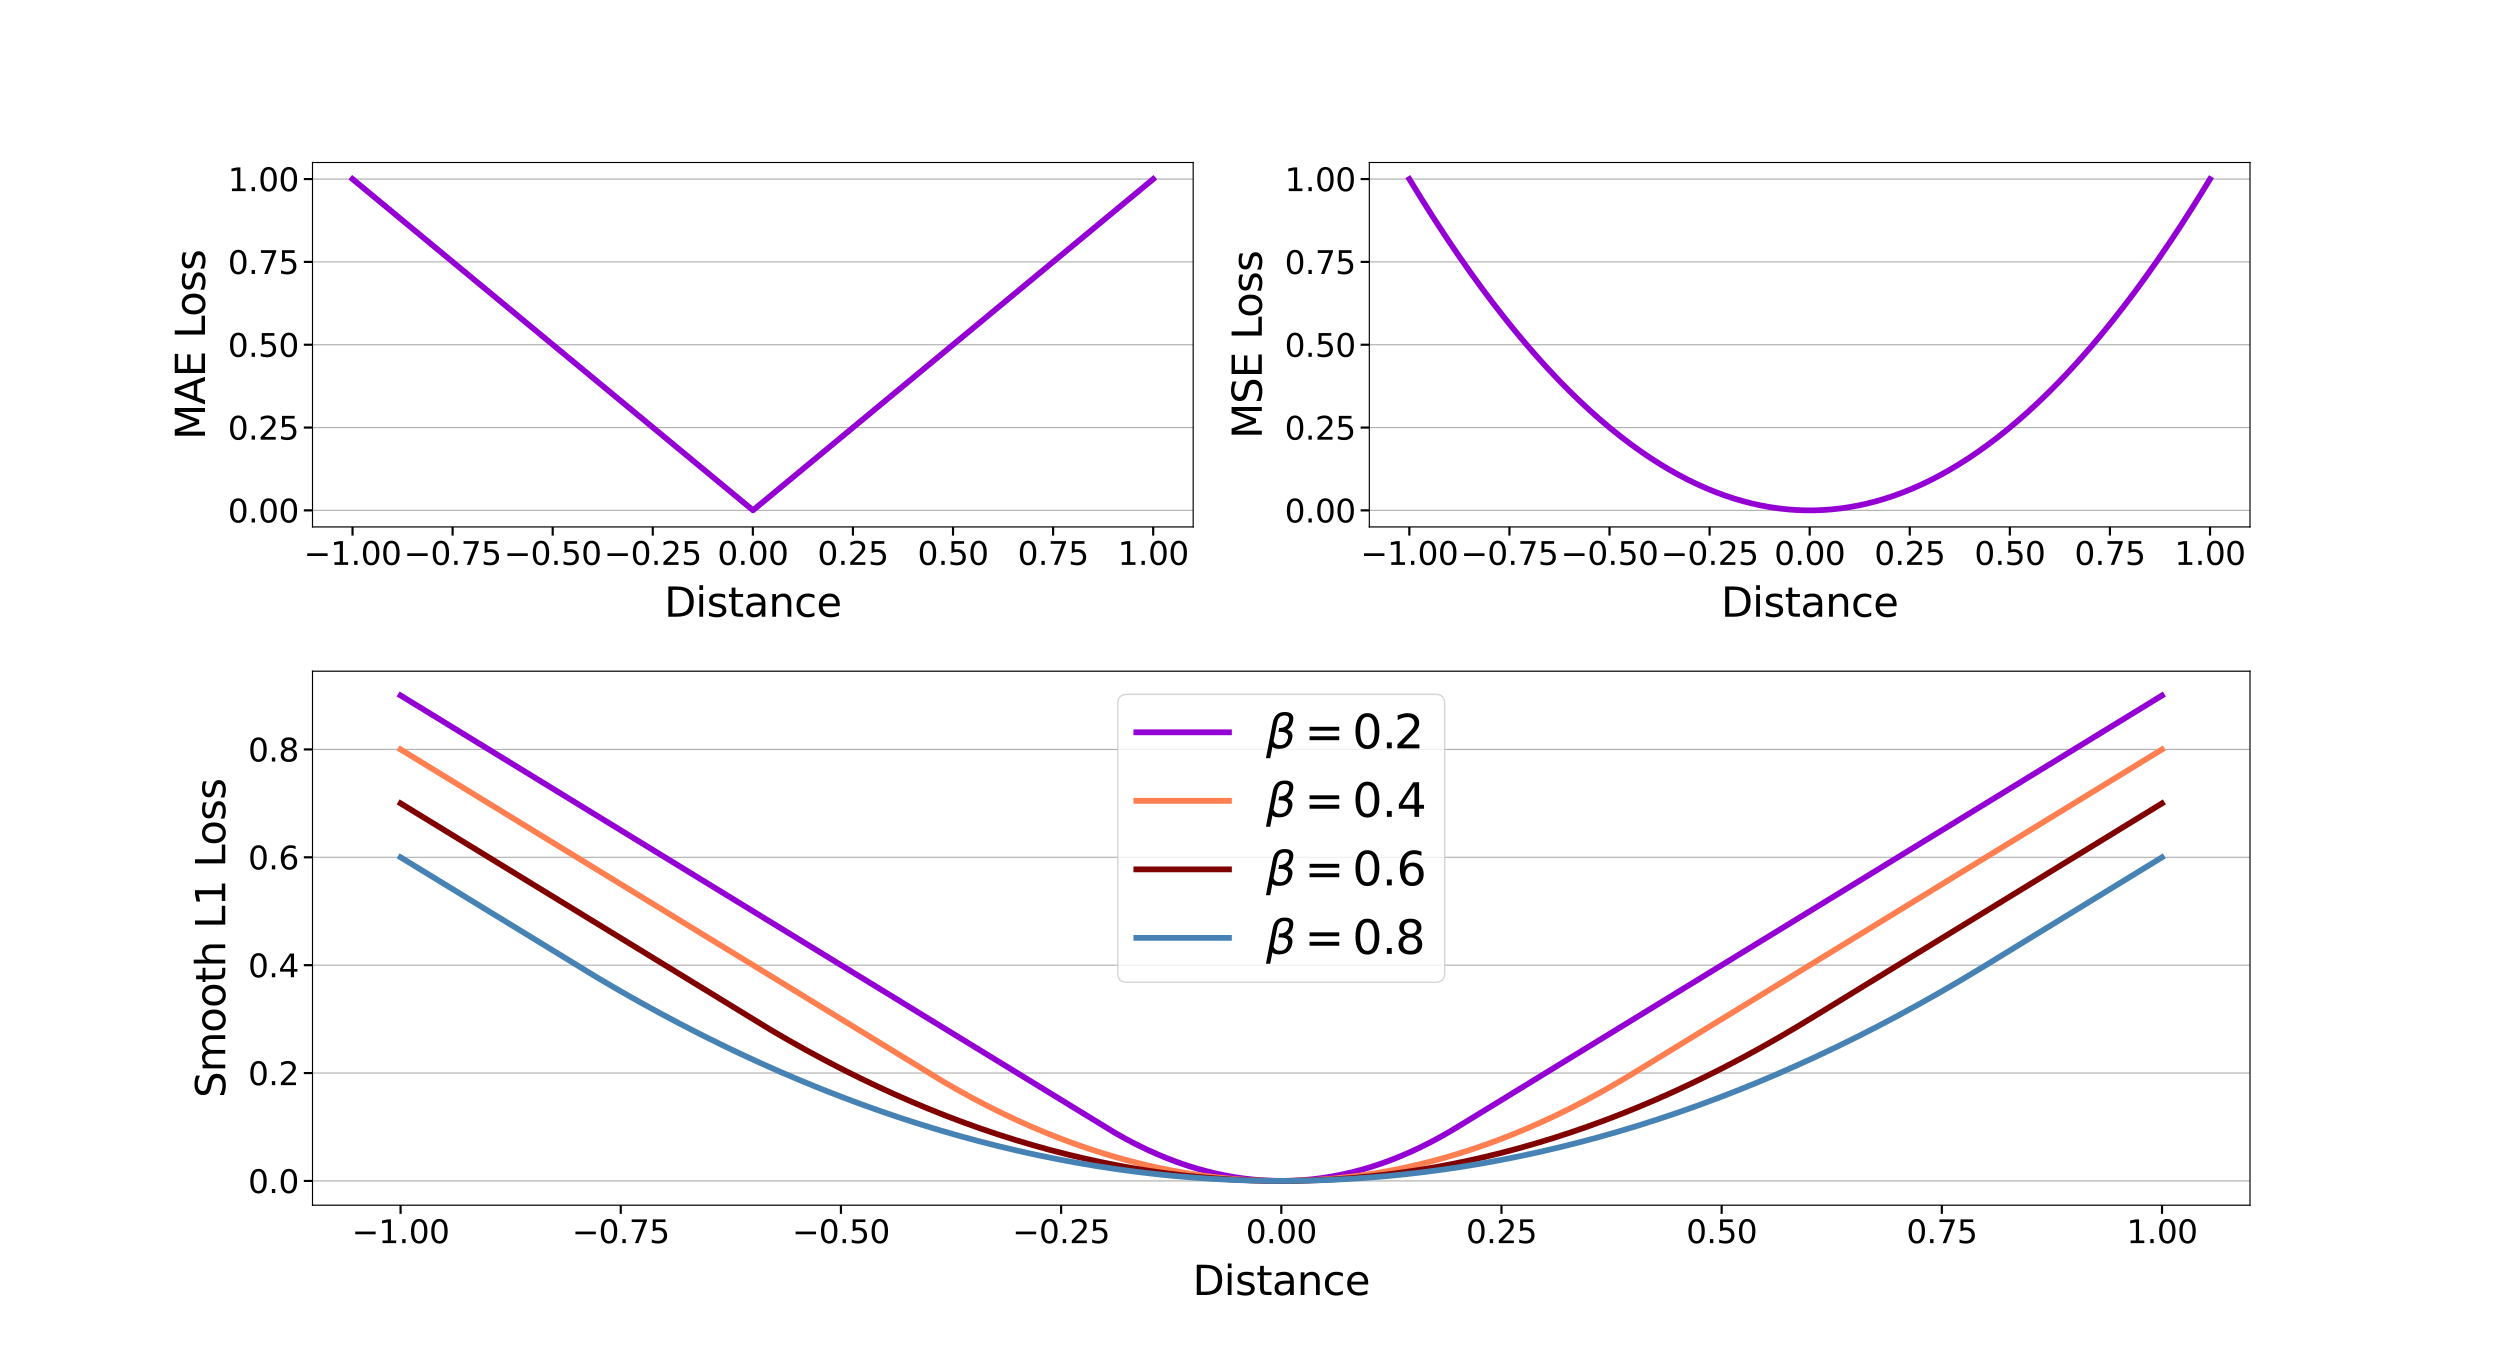 <?xml version="1.0" encoding="utf-8" standalone="no"?>
<!DOCTYPE svg PUBLIC "-//W3C//DTD SVG 1.1//EN"
  "http://www.w3.org/Graphics/SVG/1.1/DTD/svg11.dtd">
<svg xmlns:xlink="http://www.w3.org/1999/xlink" width="1728pt" height="936pt" viewBox="0 0 1728 936" xmlns="http://www.w3.org/2000/svg" version="1.1">
 <defs>
  <style type="text/css">*{stroke-linejoin: round; stroke-linecap: butt}</style>
 </defs>
 <g id="figure_1">
  <g id="patch_1">
   <path d="M 0 936 
L 1728 936 
L 1728 0 
L 0 0 
z
" style="fill: #ffffff"/>
  </g>
  <g id="axes_1">
   <g id="patch_2">
    <path d="M 216 364.222 
L 824.727 364.222 
L 824.727 112.32 
L 216 112.32 
z
" style="fill: #ffffff"/>
   </g>
   <g id="matplotlib.axis_1">
    <g id="xtick_1">
     <g id="line2d_1">
      <defs>
       <path id="m1686dd6ac7" d="M 0 0 
L 0 6 
" style="stroke: #000000; stroke-width: 1.5"/>
      </defs>
      <g>
       <use xlink:href="#m1686dd6ac7" x="243.669" y="364.222" style="stroke: #000000; stroke-width: 1.5"/>
      </g>
     </g>
     <g id="text_1">
      <!-- −1.00 -->
      <g transform="translate(209.96 390.439) scale(0.22 -0.22)">
       <defs>
        <path id="DejaVuSans-2212" d="M 678 2272 
L 4684 2272 
L 4684 1741 
L 678 1741 
L 678 2272 
z
" transform="scale(0.016)"/>
        <path id="DejaVuSans-31" d="M 794 531 
L 1825 531 
L 1825 4091 
L 703 3866 
L 703 4441 
L 1819 4666 
L 2450 4666 
L 2450 531 
L 3481 531 
L 3481 0 
L 794 0 
L 794 531 
z
" transform="scale(0.016)"/>
        <path id="DejaVuSans-2e" d="M 684 794 
L 1344 794 
L 1344 0 
L 684 0 
L 684 794 
z
" transform="scale(0.016)"/>
        <path id="DejaVuSans-30" d="M 2034 4250 
Q 1547 4250 1301 3770 
Q 1056 3291 1056 2328 
Q 1056 1369 1301 889 
Q 1547 409 2034 409 
Q 2525 409 2770 889 
Q 3016 1369 3016 2328 
Q 3016 3291 2770 3770 
Q 2525 4250 2034 4250 
z
M 2034 4750 
Q 2819 4750 3233 4129 
Q 3647 3509 3647 2328 
Q 3647 1150 3233 529 
Q 2819 -91 2034 -91 
Q 1250 -91 836 529 
Q 422 1150 422 2328 
Q 422 3509 836 4129 
Q 1250 4750 2034 4750 
z
" transform="scale(0.016)"/>
       </defs>
       <use xlink:href="#DejaVuSans-2212"/>
       <use xlink:href="#DejaVuSans-31" x="83.789"/>
       <use xlink:href="#DejaVuSans-2e" x="147.412"/>
       <use xlink:href="#DejaVuSans-30" x="179.199"/>
       <use xlink:href="#DejaVuSans-30" x="242.822"/>
      </g>
     </g>
    </g>
    <g id="xtick_2">
     <g id="line2d_2">
      <g>
       <use xlink:href="#m1686dd6ac7" x="312.846" y="364.222" style="stroke: #000000; stroke-width: 1.5"/>
      </g>
     </g>
     <g id="text_2">
      <!-- −0.75 -->
      <g transform="translate(279.137 390.439) scale(0.22 -0.22)">
       <defs>
        <path id="DejaVuSans-37" d="M 525 4666 
L 3525 4666 
L 3525 4397 
L 1831 0 
L 1172 0 
L 2766 4134 
L 525 4134 
L 525 4666 
z
" transform="scale(0.016)"/>
        <path id="DejaVuSans-35" d="M 691 4666 
L 3169 4666 
L 3169 4134 
L 1269 4134 
L 1269 2991 
Q 1406 3038 1543 3061 
Q 1681 3084 1819 3084 
Q 2600 3084 3056 2656 
Q 3513 2228 3513 1497 
Q 3513 744 3044 326 
Q 2575 -91 1722 -91 
Q 1428 -91 1123 -41 
Q 819 9 494 109 
L 494 744 
Q 775 591 1075 516 
Q 1375 441 1709 441 
Q 2250 441 2565 725 
Q 2881 1009 2881 1497 
Q 2881 1984 2565 2268 
Q 2250 2553 1709 2553 
Q 1456 2553 1204 2497 
Q 953 2441 691 2322 
L 691 4666 
z
" transform="scale(0.016)"/>
       </defs>
       <use xlink:href="#DejaVuSans-2212"/>
       <use xlink:href="#DejaVuSans-30" x="83.789"/>
       <use xlink:href="#DejaVuSans-2e" x="147.412"/>
       <use xlink:href="#DejaVuSans-37" x="179.199"/>
       <use xlink:href="#DejaVuSans-35" x="242.822"/>
      </g>
     </g>
    </g>
    <g id="xtick_3">
     <g id="line2d_3">
      <g>
       <use xlink:href="#m1686dd6ac7" x="382.023" y="364.222" style="stroke: #000000; stroke-width: 1.5"/>
      </g>
     </g>
     <g id="text_3">
      <!-- −0.50 -->
      <g transform="translate(348.314 390.439) scale(0.22 -0.22)">
       <use xlink:href="#DejaVuSans-2212"/>
       <use xlink:href="#DejaVuSans-30" x="83.789"/>
       <use xlink:href="#DejaVuSans-2e" x="147.412"/>
       <use xlink:href="#DejaVuSans-35" x="179.199"/>
       <use xlink:href="#DejaVuSans-30" x="242.822"/>
      </g>
     </g>
    </g>
    <g id="xtick_4">
     <g id="line2d_4">
      <g>
       <use xlink:href="#m1686dd6ac7" x="451.2" y="364.222" style="stroke: #000000; stroke-width: 1.5"/>
      </g>
     </g>
     <g id="text_4">
      <!-- −0.25 -->
      <g transform="translate(417.491 390.439) scale(0.22 -0.22)">
       <defs>
        <path id="DejaVuSans-32" d="M 1228 531 
L 3431 531 
L 3431 0 
L 469 0 
L 469 531 
Q 828 903 1448 1529 
Q 2069 2156 2228 2338 
Q 2531 2678 2651 2914 
Q 2772 3150 2772 3378 
Q 2772 3750 2511 3984 
Q 2250 4219 1831 4219 
Q 1534 4219 1204 4116 
Q 875 4013 500 3803 
L 500 4441 
Q 881 4594 1212 4672 
Q 1544 4750 1819 4750 
Q 2544 4750 2975 4387 
Q 3406 4025 3406 3419 
Q 3406 3131 3298 2873 
Q 3191 2616 2906 2266 
Q 2828 2175 2409 1742 
Q 1991 1309 1228 531 
z
" transform="scale(0.016)"/>
       </defs>
       <use xlink:href="#DejaVuSans-2212"/>
       <use xlink:href="#DejaVuSans-30" x="83.789"/>
       <use xlink:href="#DejaVuSans-2e" x="147.412"/>
       <use xlink:href="#DejaVuSans-32" x="179.199"/>
       <use xlink:href="#DejaVuSans-35" x="242.822"/>
      </g>
     </g>
    </g>
    <g id="xtick_5">
     <g id="line2d_5">
      <g>
       <use xlink:href="#m1686dd6ac7" x="520.377" y="364.222" style="stroke: #000000; stroke-width: 1.5"/>
      </g>
     </g>
     <g id="text_5">
      <!-- 0.00 -->
      <g transform="translate(495.885 390.439) scale(0.22 -0.22)">
       <use xlink:href="#DejaVuSans-30"/>
       <use xlink:href="#DejaVuSans-2e" x="63.623"/>
       <use xlink:href="#DejaVuSans-30" x="95.41"/>
       <use xlink:href="#DejaVuSans-30" x="159.033"/>
      </g>
     </g>
    </g>
    <g id="xtick_6">
     <g id="line2d_6">
      <g>
       <use xlink:href="#m1686dd6ac7" x="589.554" y="364.222" style="stroke: #000000; stroke-width: 1.5"/>
      </g>
     </g>
     <g id="text_6">
      <!-- 0.25 -->
      <g transform="translate(565.062 390.439) scale(0.22 -0.22)">
       <use xlink:href="#DejaVuSans-30"/>
       <use xlink:href="#DejaVuSans-2e" x="63.623"/>
       <use xlink:href="#DejaVuSans-32" x="95.41"/>
       <use xlink:href="#DejaVuSans-35" x="159.033"/>
      </g>
     </g>
    </g>
    <g id="xtick_7">
     <g id="line2d_7">
      <g>
       <use xlink:href="#m1686dd6ac7" x="658.731" y="364.222" style="stroke: #000000; stroke-width: 1.5"/>
      </g>
     </g>
     <g id="text_7">
      <!-- 0.50 -->
      <g transform="translate(634.239 390.439) scale(0.22 -0.22)">
       <use xlink:href="#DejaVuSans-30"/>
       <use xlink:href="#DejaVuSans-2e" x="63.623"/>
       <use xlink:href="#DejaVuSans-35" x="95.41"/>
       <use xlink:href="#DejaVuSans-30" x="159.033"/>
      </g>
     </g>
    </g>
    <g id="xtick_8">
     <g id="line2d_8">
      <g>
       <use xlink:href="#m1686dd6ac7" x="727.909" y="364.222" style="stroke: #000000; stroke-width: 1.5"/>
      </g>
     </g>
     <g id="text_8">
      <!-- 0.75 -->
      <g transform="translate(703.416 390.439) scale(0.22 -0.22)">
       <use xlink:href="#DejaVuSans-30"/>
       <use xlink:href="#DejaVuSans-2e" x="63.623"/>
       <use xlink:href="#DejaVuSans-37" x="95.41"/>
       <use xlink:href="#DejaVuSans-35" x="159.033"/>
      </g>
     </g>
    </g>
    <g id="xtick_9">
     <g id="line2d_9">
      <g>
       <use xlink:href="#m1686dd6ac7" x="797.086" y="364.222" style="stroke: #000000; stroke-width: 1.5"/>
      </g>
     </g>
     <g id="text_9">
      <!-- 1.00 -->
      <g transform="translate(772.593 390.439) scale(0.22 -0.22)">
       <use xlink:href="#DejaVuSans-31"/>
       <use xlink:href="#DejaVuSans-2e" x="63.623"/>
       <use xlink:href="#DejaVuSans-30" x="95.41"/>
       <use xlink:href="#DejaVuSans-30" x="159.033"/>
      </g>
     </g>
    </g>
    <g id="text_10">
     <!-- Distance -->
     <g transform="translate(459.149 426.29) scale(0.28 -0.28)">
      <defs>
       <path id="DejaVuSans-44" d="M 1259 4147 
L 1259 519 
L 2022 519 
Q 2988 519 3436 956 
Q 3884 1394 3884 2338 
Q 3884 3275 3436 3711 
Q 2988 4147 2022 4147 
L 1259 4147 
z
M 628 4666 
L 1925 4666 
Q 3281 4666 3915 4102 
Q 4550 3538 4550 2338 
Q 4550 1131 3912 565 
Q 3275 0 1925 0 
L 628 0 
L 628 4666 
z
" transform="scale(0.016)"/>
       <path id="DejaVuSans-69" d="M 603 3500 
L 1178 3500 
L 1178 0 
L 603 0 
L 603 3500 
z
M 603 4863 
L 1178 4863 
L 1178 4134 
L 603 4134 
L 603 4863 
z
" transform="scale(0.016)"/>
       <path id="DejaVuSans-73" d="M 2834 3397 
L 2834 2853 
Q 2591 2978 2328 3040 
Q 2066 3103 1784 3103 
Q 1356 3103 1142 2972 
Q 928 2841 928 2578 
Q 928 2378 1081 2264 
Q 1234 2150 1697 2047 
L 1894 2003 
Q 2506 1872 2764 1633 
Q 3022 1394 3022 966 
Q 3022 478 2636 193 
Q 2250 -91 1575 -91 
Q 1294 -91 989 -36 
Q 684 19 347 128 
L 347 722 
Q 666 556 975 473 
Q 1284 391 1588 391 
Q 1994 391 2212 530 
Q 2431 669 2431 922 
Q 2431 1156 2273 1281 
Q 2116 1406 1581 1522 
L 1381 1569 
Q 847 1681 609 1914 
Q 372 2147 372 2553 
Q 372 3047 722 3315 
Q 1072 3584 1716 3584 
Q 2034 3584 2315 3537 
Q 2597 3491 2834 3397 
z
" transform="scale(0.016)"/>
       <path id="DejaVuSans-74" d="M 1172 4494 
L 1172 3500 
L 2356 3500 
L 2356 3053 
L 1172 3053 
L 1172 1153 
Q 1172 725 1289 603 
Q 1406 481 1766 481 
L 2356 481 
L 2356 0 
L 1766 0 
Q 1100 0 847 248 
Q 594 497 594 1153 
L 594 3053 
L 172 3053 
L 172 3500 
L 594 3500 
L 594 4494 
L 1172 4494 
z
" transform="scale(0.016)"/>
       <path id="DejaVuSans-61" d="M 2194 1759 
Q 1497 1759 1228 1600 
Q 959 1441 959 1056 
Q 959 750 1161 570 
Q 1363 391 1709 391 
Q 2188 391 2477 730 
Q 2766 1069 2766 1631 
L 2766 1759 
L 2194 1759 
z
M 3341 1997 
L 3341 0 
L 2766 0 
L 2766 531 
Q 2569 213 2275 61 
Q 1981 -91 1556 -91 
Q 1019 -91 701 211 
Q 384 513 384 1019 
Q 384 1609 779 1909 
Q 1175 2209 1959 2209 
L 2766 2209 
L 2766 2266 
Q 2766 2663 2505 2880 
Q 2244 3097 1772 3097 
Q 1472 3097 1187 3025 
Q 903 2953 641 2809 
L 641 3341 
Q 956 3463 1253 3523 
Q 1550 3584 1831 3584 
Q 2591 3584 2966 3190 
Q 3341 2797 3341 1997 
z
" transform="scale(0.016)"/>
       <path id="DejaVuSans-6e" d="M 3513 2113 
L 3513 0 
L 2938 0 
L 2938 2094 
Q 2938 2591 2744 2837 
Q 2550 3084 2163 3084 
Q 1697 3084 1428 2787 
Q 1159 2491 1159 1978 
L 1159 0 
L 581 0 
L 581 3500 
L 1159 3500 
L 1159 2956 
Q 1366 3272 1645 3428 
Q 1925 3584 2291 3584 
Q 2894 3584 3203 3211 
Q 3513 2838 3513 2113 
z
" transform="scale(0.016)"/>
       <path id="DejaVuSans-63" d="M 3122 3366 
L 3122 2828 
Q 2878 2963 2633 3030 
Q 2388 3097 2138 3097 
Q 1578 3097 1268 2742 
Q 959 2388 959 1747 
Q 959 1106 1268 751 
Q 1578 397 2138 397 
Q 2388 397 2633 464 
Q 2878 531 3122 666 
L 3122 134 
Q 2881 22 2623 -34 
Q 2366 -91 2075 -91 
Q 1284 -91 818 406 
Q 353 903 353 1747 
Q 353 2603 823 3093 
Q 1294 3584 2113 3584 
Q 2378 3584 2631 3529 
Q 2884 3475 3122 3366 
z
" transform="scale(0.016)"/>
       <path id="DejaVuSans-65" d="M 3597 1894 
L 3597 1613 
L 953 1613 
Q 991 1019 1311 708 
Q 1631 397 2203 397 
Q 2534 397 2845 478 
Q 3156 559 3463 722 
L 3463 178 
Q 3153 47 2828 -22 
Q 2503 -91 2169 -91 
Q 1331 -91 842 396 
Q 353 884 353 1716 
Q 353 2575 817 3079 
Q 1281 3584 2069 3584 
Q 2775 3584 3186 3129 
Q 3597 2675 3597 1894 
z
M 3022 2063 
Q 3016 2534 2758 2815 
Q 2500 3097 2075 3097 
Q 1594 3097 1305 2825 
Q 1016 2553 972 2059 
L 3022 2063 
z
" transform="scale(0.016)"/>
      </defs>
      <use xlink:href="#DejaVuSans-44"/>
      <use xlink:href="#DejaVuSans-69" x="77.002"/>
      <use xlink:href="#DejaVuSans-73" x="104.785"/>
      <use xlink:href="#DejaVuSans-74" x="156.885"/>
      <use xlink:href="#DejaVuSans-61" x="196.094"/>
      <use xlink:href="#DejaVuSans-6e" x="257.373"/>
      <use xlink:href="#DejaVuSans-63" x="320.752"/>
      <use xlink:href="#DejaVuSans-65" x="375.732"/>
     </g>
    </g>
   </g>
   <g id="matplotlib.axis_2">
    <g id="ytick_1">
     <g id="line2d_10">
      <path d="M 216 352.772 
L 824.727 352.772 
" clip-path="url(#pb475b7b0b8)" style="fill: none; stroke: #b0b0b0; stroke-width: 0.8; stroke-linecap: square"/>
     </g>
     <g id="line2d_11">
      <defs>
       <path id="me6b5e86bd2" d="M 0 0 
L -6 0 
" style="stroke: #000000; stroke-width: 1.5"/>
      </defs>
      <g>
       <use xlink:href="#me6b5e86bd2" x="216" y="352.772" style="stroke: #000000; stroke-width: 1.5"/>
      </g>
     </g>
     <g id="text_11">
      <!-- 0.00 -->
      <g transform="translate(157.516 361.13) scale(0.22 -0.22)">
       <use xlink:href="#DejaVuSans-30"/>
       <use xlink:href="#DejaVuSans-2e" x="63.623"/>
       <use xlink:href="#DejaVuSans-30" x="95.41"/>
       <use xlink:href="#DejaVuSans-30" x="159.033"/>
      </g>
     </g>
    </g>
    <g id="ytick_2">
     <g id="line2d_12">
      <path d="M 216 295.522 
L 824.727 295.522 
" clip-path="url(#pb475b7b0b8)" style="fill: none; stroke: #b0b0b0; stroke-width: 0.8; stroke-linecap: square"/>
     </g>
     <g id="line2d_13">
      <g>
       <use xlink:href="#me6b5e86bd2" x="216" y="295.522" style="stroke: #000000; stroke-width: 1.5"/>
      </g>
     </g>
     <g id="text_12">
      <!-- 0.25 -->
      <g transform="translate(157.516 303.88) scale(0.22 -0.22)">
       <use xlink:href="#DejaVuSans-30"/>
       <use xlink:href="#DejaVuSans-2e" x="63.623"/>
       <use xlink:href="#DejaVuSans-32" x="95.41"/>
       <use xlink:href="#DejaVuSans-35" x="159.033"/>
      </g>
     </g>
    </g>
    <g id="ytick_3">
     <g id="line2d_14">
      <path d="M 216 238.271 
L 824.727 238.271 
" clip-path="url(#pb475b7b0b8)" style="fill: none; stroke: #b0b0b0; stroke-width: 0.8; stroke-linecap: square"/>
     </g>
     <g id="line2d_15">
      <g>
       <use xlink:href="#me6b5e86bd2" x="216" y="238.271" style="stroke: #000000; stroke-width: 1.5"/>
      </g>
     </g>
     <g id="text_13">
      <!-- 0.50 -->
      <g transform="translate(157.516 246.629) scale(0.22 -0.22)">
       <use xlink:href="#DejaVuSans-30"/>
       <use xlink:href="#DejaVuSans-2e" x="63.623"/>
       <use xlink:href="#DejaVuSans-35" x="95.41"/>
       <use xlink:href="#DejaVuSans-30" x="159.033"/>
      </g>
     </g>
    </g>
    <g id="ytick_4">
     <g id="line2d_16">
      <path d="M 216 181.021 
L 824.727 181.021 
" clip-path="url(#pb475b7b0b8)" style="fill: none; stroke: #b0b0b0; stroke-width: 0.8; stroke-linecap: square"/>
     </g>
     <g id="line2d_17">
      <g>
       <use xlink:href="#me6b5e86bd2" x="216" y="181.021" style="stroke: #000000; stroke-width: 1.5"/>
      </g>
     </g>
     <g id="text_14">
      <!-- 0.75 -->
      <g transform="translate(157.516 189.379) scale(0.22 -0.22)">
       <use xlink:href="#DejaVuSans-30"/>
       <use xlink:href="#DejaVuSans-2e" x="63.623"/>
       <use xlink:href="#DejaVuSans-37" x="95.41"/>
       <use xlink:href="#DejaVuSans-35" x="159.033"/>
      </g>
     </g>
    </g>
    <g id="ytick_5">
     <g id="line2d_18">
      <path d="M 216 123.77 
L 824.727 123.77 
" clip-path="url(#pb475b7b0b8)" style="fill: none; stroke: #b0b0b0; stroke-width: 0.8; stroke-linecap: square"/>
     </g>
     <g id="line2d_19">
      <g>
       <use xlink:href="#me6b5e86bd2" x="216" y="123.77" style="stroke: #000000; stroke-width: 1.5"/>
      </g>
     </g>
     <g id="text_15">
      <!-- 1.00 -->
      <g transform="translate(157.516 132.128) scale(0.22 -0.22)">
       <use xlink:href="#DejaVuSans-31"/>
       <use xlink:href="#DejaVuSans-2e" x="63.623"/>
       <use xlink:href="#DejaVuSans-30" x="95.41"/>
       <use xlink:href="#DejaVuSans-30" x="159.033"/>
      </g>
     </g>
    </g>
    <g id="text_16">
     <!-- MAE Loss -->
     <g transform="translate(141.692 303.931) rotate(-90) scale(0.28 -0.28)">
      <defs>
       <path id="DejaVuSans-4d" d="M 628 4666 
L 1569 4666 
L 2759 1491 
L 3956 4666 
L 4897 4666 
L 4897 0 
L 4281 0 
L 4281 4097 
L 3078 897 
L 2444 897 
L 1241 4097 
L 1241 0 
L 628 0 
L 628 4666 
z
" transform="scale(0.016)"/>
       <path id="DejaVuSans-41" d="M 2188 4044 
L 1331 1722 
L 3047 1722 
L 2188 4044 
z
M 1831 4666 
L 2547 4666 
L 4325 0 
L 3669 0 
L 3244 1197 
L 1141 1197 
L 716 0 
L 50 0 
L 1831 4666 
z
" transform="scale(0.016)"/>
       <path id="DejaVuSans-45" d="M 628 4666 
L 3578 4666 
L 3578 4134 
L 1259 4134 
L 1259 2753 
L 3481 2753 
L 3481 2222 
L 1259 2222 
L 1259 531 
L 3634 531 
L 3634 0 
L 628 0 
L 628 4666 
z
" transform="scale(0.016)"/>
       <path id="DejaVuSans-20" transform="scale(0.016)"/>
       <path id="DejaVuSans-4c" d="M 628 4666 
L 1259 4666 
L 1259 531 
L 3531 531 
L 3531 0 
L 628 0 
L 628 4666 
z
" transform="scale(0.016)"/>
       <path id="DejaVuSans-6f" d="M 1959 3097 
Q 1497 3097 1228 2736 
Q 959 2375 959 1747 
Q 959 1119 1226 758 
Q 1494 397 1959 397 
Q 2419 397 2687 759 
Q 2956 1122 2956 1747 
Q 2956 2369 2687 2733 
Q 2419 3097 1959 3097 
z
M 1959 3584 
Q 2709 3584 3137 3096 
Q 3566 2609 3566 1747 
Q 3566 888 3137 398 
Q 2709 -91 1959 -91 
Q 1206 -91 779 398 
Q 353 888 353 1747 
Q 353 2609 779 3096 
Q 1206 3584 1959 3584 
z
" transform="scale(0.016)"/>
      </defs>
      <use xlink:href="#DejaVuSans-4d"/>
      <use xlink:href="#DejaVuSans-41" x="86.279"/>
      <use xlink:href="#DejaVuSans-45" x="154.688"/>
      <use xlink:href="#DejaVuSans-20" x="217.871"/>
      <use xlink:href="#DejaVuSans-4c" x="249.658"/>
      <use xlink:href="#DejaVuSans-6f" x="303.621"/>
      <use xlink:href="#DejaVuSans-73" x="364.803"/>
      <use xlink:href="#DejaVuSans-73" x="416.902"/>
     </g>
    </g>
   </g>
   <g id="line2d_20">
    <path d="M 243.669 123.77 
L 520.46 352.703 
L 797.058 123.793 
L 797.058 123.793 
" clip-path="url(#pb475b7b0b8)" style="fill: none; stroke: #9400d3; stroke-width: 4; stroke-linecap: square"/>
   </g>
   <g id="patch_3">
    <path d="M 216 364.222 
L 216 112.32 
" style="fill: none; stroke: #000000; stroke-width: 0.8; stroke-linejoin: miter; stroke-linecap: square"/>
   </g>
   <g id="patch_4">
    <path d="M 824.727 364.222 
L 824.727 112.32 
" style="fill: none; stroke: #000000; stroke-width: 0.8; stroke-linejoin: miter; stroke-linecap: square"/>
   </g>
   <g id="patch_5">
    <path d="M 216 364.222 
L 824.727 364.222 
" style="fill: none; stroke: #000000; stroke-width: 0.8; stroke-linejoin: miter; stroke-linecap: square"/>
   </g>
   <g id="patch_6">
    <path d="M 216 112.32 
L 824.727 112.32 
" style="fill: none; stroke: #000000; stroke-width: 0.8; stroke-linejoin: miter; stroke-linecap: square"/>
   </g>
  </g>
  <g id="axes_2">
   <g id="patch_7">
    <path d="M 946.473 364.222 
L 1555.2 364.222 
L 1555.2 112.32 
L 946.473 112.32 
z
" style="fill: #ffffff"/>
   </g>
   <g id="matplotlib.axis_3">
    <g id="xtick_10">
     <g id="line2d_21">
      <g>
       <use xlink:href="#m1686dd6ac7" x="974.142" y="364.222" style="stroke: #000000; stroke-width: 1.5"/>
      </g>
     </g>
     <g id="text_17">
      <!-- −1.00 -->
      <g transform="translate(940.432 390.439) scale(0.22 -0.22)">
       <use xlink:href="#DejaVuSans-2212"/>
       <use xlink:href="#DejaVuSans-31" x="83.789"/>
       <use xlink:href="#DejaVuSans-2e" x="147.412"/>
       <use xlink:href="#DejaVuSans-30" x="179.199"/>
       <use xlink:href="#DejaVuSans-30" x="242.822"/>
      </g>
     </g>
    </g>
    <g id="xtick_11">
     <g id="line2d_22">
      <g>
       <use xlink:href="#m1686dd6ac7" x="1043.319" y="364.222" style="stroke: #000000; stroke-width: 1.5"/>
      </g>
     </g>
     <g id="text_18">
      <!-- −0.75 -->
      <g transform="translate(1009.609 390.439) scale(0.22 -0.22)">
       <use xlink:href="#DejaVuSans-2212"/>
       <use xlink:href="#DejaVuSans-30" x="83.789"/>
       <use xlink:href="#DejaVuSans-2e" x="147.412"/>
       <use xlink:href="#DejaVuSans-37" x="179.199"/>
       <use xlink:href="#DejaVuSans-35" x="242.822"/>
      </g>
     </g>
    </g>
    <g id="xtick_12">
     <g id="line2d_23">
      <g>
       <use xlink:href="#m1686dd6ac7" x="1112.496" y="364.222" style="stroke: #000000; stroke-width: 1.5"/>
      </g>
     </g>
     <g id="text_19">
      <!-- −0.50 -->
      <g transform="translate(1078.786 390.439) scale(0.22 -0.22)">
       <use xlink:href="#DejaVuSans-2212"/>
       <use xlink:href="#DejaVuSans-30" x="83.789"/>
       <use xlink:href="#DejaVuSans-2e" x="147.412"/>
       <use xlink:href="#DejaVuSans-35" x="179.199"/>
       <use xlink:href="#DejaVuSans-30" x="242.822"/>
      </g>
     </g>
    </g>
    <g id="xtick_13">
     <g id="line2d_24">
      <g>
       <use xlink:href="#m1686dd6ac7" x="1181.673" y="364.222" style="stroke: #000000; stroke-width: 1.5"/>
      </g>
     </g>
     <g id="text_20">
      <!-- −0.25 -->
      <g transform="translate(1147.963 390.439) scale(0.22 -0.22)">
       <use xlink:href="#DejaVuSans-2212"/>
       <use xlink:href="#DejaVuSans-30" x="83.789"/>
       <use xlink:href="#DejaVuSans-2e" x="147.412"/>
       <use xlink:href="#DejaVuSans-32" x="179.199"/>
       <use xlink:href="#DejaVuSans-35" x="242.822"/>
      </g>
     </g>
    </g>
    <g id="xtick_14">
     <g id="line2d_25">
      <g>
       <use xlink:href="#m1686dd6ac7" x="1250.85" y="364.222" style="stroke: #000000; stroke-width: 1.5"/>
      </g>
     </g>
     <g id="text_21">
      <!-- 0.00 -->
      <g transform="translate(1226.358 390.439) scale(0.22 -0.22)">
       <use xlink:href="#DejaVuSans-30"/>
       <use xlink:href="#DejaVuSans-2e" x="63.623"/>
       <use xlink:href="#DejaVuSans-30" x="95.41"/>
       <use xlink:href="#DejaVuSans-30" x="159.033"/>
      </g>
     </g>
    </g>
    <g id="xtick_15">
     <g id="line2d_26">
      <g>
       <use xlink:href="#m1686dd6ac7" x="1320.027" y="364.222" style="stroke: #000000; stroke-width: 1.5"/>
      </g>
     </g>
     <g id="text_22">
      <!-- 0.25 -->
      <g transform="translate(1295.535 390.439) scale(0.22 -0.22)">
       <use xlink:href="#DejaVuSans-30"/>
       <use xlink:href="#DejaVuSans-2e" x="63.623"/>
       <use xlink:href="#DejaVuSans-32" x="95.41"/>
       <use xlink:href="#DejaVuSans-35" x="159.033"/>
      </g>
     </g>
    </g>
    <g id="xtick_16">
     <g id="line2d_27">
      <g>
       <use xlink:href="#m1686dd6ac7" x="1389.204" y="364.222" style="stroke: #000000; stroke-width: 1.5"/>
      </g>
     </g>
     <g id="text_23">
      <!-- 0.50 -->
      <g transform="translate(1364.712 390.439) scale(0.22 -0.22)">
       <use xlink:href="#DejaVuSans-30"/>
       <use xlink:href="#DejaVuSans-2e" x="63.623"/>
       <use xlink:href="#DejaVuSans-35" x="95.41"/>
       <use xlink:href="#DejaVuSans-30" x="159.033"/>
      </g>
     </g>
    </g>
    <g id="xtick_17">
     <g id="line2d_28">
      <g>
       <use xlink:href="#m1686dd6ac7" x="1458.381" y="364.222" style="stroke: #000000; stroke-width: 1.5"/>
      </g>
     </g>
     <g id="text_24">
      <!-- 0.75 -->
      <g transform="translate(1433.889 390.439) scale(0.22 -0.22)">
       <use xlink:href="#DejaVuSans-30"/>
       <use xlink:href="#DejaVuSans-2e" x="63.623"/>
       <use xlink:href="#DejaVuSans-37" x="95.41"/>
       <use xlink:href="#DejaVuSans-35" x="159.033"/>
      </g>
     </g>
    </g>
    <g id="xtick_18">
     <g id="line2d_29">
      <g>
       <use xlink:href="#m1686dd6ac7" x="1527.558" y="364.222" style="stroke: #000000; stroke-width: 1.5"/>
      </g>
     </g>
     <g id="text_25">
      <!-- 1.00 -->
      <g transform="translate(1503.066 390.439) scale(0.22 -0.22)">
       <use xlink:href="#DejaVuSans-31"/>
       <use xlink:href="#DejaVuSans-2e" x="63.623"/>
       <use xlink:href="#DejaVuSans-30" x="95.41"/>
       <use xlink:href="#DejaVuSans-30" x="159.033"/>
      </g>
     </g>
    </g>
    <g id="text_26">
     <!-- Distance -->
     <g transform="translate(1189.621 426.29) scale(0.28 -0.28)">
      <use xlink:href="#DejaVuSans-44"/>
      <use xlink:href="#DejaVuSans-69" x="77.002"/>
      <use xlink:href="#DejaVuSans-73" x="104.785"/>
      <use xlink:href="#DejaVuSans-74" x="156.885"/>
      <use xlink:href="#DejaVuSans-61" x="196.094"/>
      <use xlink:href="#DejaVuSans-6e" x="257.373"/>
      <use xlink:href="#DejaVuSans-63" x="320.752"/>
      <use xlink:href="#DejaVuSans-65" x="375.732"/>
     </g>
    </g>
   </g>
   <g id="matplotlib.axis_4">
    <g id="ytick_6">
     <g id="line2d_30">
      <path d="M 946.473 352.772 
L 1555.2 352.772 
" clip-path="url(#p2c2a29bdfd)" style="fill: none; stroke: #b0b0b0; stroke-width: 0.8; stroke-linecap: square"/>
     </g>
     <g id="line2d_31">
      <g>
       <use xlink:href="#me6b5e86bd2" x="946.473" y="352.772" style="stroke: #000000; stroke-width: 1.5"/>
      </g>
     </g>
     <g id="text_27">
      <!-- 0.00 -->
      <g transform="translate(887.988 361.13) scale(0.22 -0.22)">
       <use xlink:href="#DejaVuSans-30"/>
       <use xlink:href="#DejaVuSans-2e" x="63.623"/>
       <use xlink:href="#DejaVuSans-30" x="95.41"/>
       <use xlink:href="#DejaVuSans-30" x="159.033"/>
      </g>
     </g>
    </g>
    <g id="ytick_7">
     <g id="line2d_32">
      <path d="M 946.473 295.522 
L 1555.2 295.522 
" clip-path="url(#p2c2a29bdfd)" style="fill: none; stroke: #b0b0b0; stroke-width: 0.8; stroke-linecap: square"/>
     </g>
     <g id="line2d_33">
      <g>
       <use xlink:href="#me6b5e86bd2" x="946.473" y="295.522" style="stroke: #000000; stroke-width: 1.5"/>
      </g>
     </g>
     <g id="text_28">
      <!-- 0.25 -->
      <g transform="translate(887.988 303.88) scale(0.22 -0.22)">
       <use xlink:href="#DejaVuSans-30"/>
       <use xlink:href="#DejaVuSans-2e" x="63.623"/>
       <use xlink:href="#DejaVuSans-32" x="95.41"/>
       <use xlink:href="#DejaVuSans-35" x="159.033"/>
      </g>
     </g>
    </g>
    <g id="ytick_8">
     <g id="line2d_34">
      <path d="M 946.473 238.271 
L 1555.2 238.271 
" clip-path="url(#p2c2a29bdfd)" style="fill: none; stroke: #b0b0b0; stroke-width: 0.8; stroke-linecap: square"/>
     </g>
     <g id="line2d_35">
      <g>
       <use xlink:href="#me6b5e86bd2" x="946.473" y="238.271" style="stroke: #000000; stroke-width: 1.5"/>
      </g>
     </g>
     <g id="text_29">
      <!-- 0.50 -->
      <g transform="translate(887.988 246.629) scale(0.22 -0.22)">
       <use xlink:href="#DejaVuSans-30"/>
       <use xlink:href="#DejaVuSans-2e" x="63.623"/>
       <use xlink:href="#DejaVuSans-35" x="95.41"/>
       <use xlink:href="#DejaVuSans-30" x="159.033"/>
      </g>
     </g>
    </g>
    <g id="ytick_9">
     <g id="line2d_36">
      <path d="M 946.473 181.021 
L 1555.2 181.021 
" clip-path="url(#p2c2a29bdfd)" style="fill: none; stroke: #b0b0b0; stroke-width: 0.8; stroke-linecap: square"/>
     </g>
     <g id="line2d_37">
      <g>
       <use xlink:href="#me6b5e86bd2" x="946.473" y="181.021" style="stroke: #000000; stroke-width: 1.5"/>
      </g>
     </g>
     <g id="text_30">
      <!-- 0.75 -->
      <g transform="translate(887.988 189.379) scale(0.22 -0.22)">
       <use xlink:href="#DejaVuSans-30"/>
       <use xlink:href="#DejaVuSans-2e" x="63.623"/>
       <use xlink:href="#DejaVuSans-37" x="95.41"/>
       <use xlink:href="#DejaVuSans-35" x="159.033"/>
      </g>
     </g>
    </g>
    <g id="ytick_10">
     <g id="line2d_38">
      <path d="M 946.473 123.77 
L 1555.2 123.77 
" clip-path="url(#p2c2a29bdfd)" style="fill: none; stroke: #b0b0b0; stroke-width: 0.8; stroke-linecap: square"/>
     </g>
     <g id="line2d_39">
      <g>
       <use xlink:href="#me6b5e86bd2" x="946.473" y="123.77" style="stroke: #000000; stroke-width: 1.5"/>
      </g>
     </g>
     <g id="text_31">
      <!-- 1.00 -->
      <g transform="translate(887.988 132.128) scale(0.22 -0.22)">
       <use xlink:href="#DejaVuSans-31"/>
       <use xlink:href="#DejaVuSans-2e" x="63.623"/>
       <use xlink:href="#DejaVuSans-30" x="95.41"/>
       <use xlink:href="#DejaVuSans-30" x="159.033"/>
      </g>
     </g>
    </g>
    <g id="text_32">
     <!-- MSE Loss -->
     <g transform="translate(872.165 303.242) rotate(-90) scale(0.28 -0.28)">
      <defs>
       <path id="DejaVuSans-53" d="M 3425 4513 
L 3425 3897 
Q 3066 4069 2747 4153 
Q 2428 4238 2131 4238 
Q 1616 4238 1336 4038 
Q 1056 3838 1056 3469 
Q 1056 3159 1242 3001 
Q 1428 2844 1947 2747 
L 2328 2669 
Q 3034 2534 3370 2195 
Q 3706 1856 3706 1288 
Q 3706 609 3251 259 
Q 2797 -91 1919 -91 
Q 1588 -91 1214 -16 
Q 841 59 441 206 
L 441 856 
Q 825 641 1194 531 
Q 1563 422 1919 422 
Q 2459 422 2753 634 
Q 3047 847 3047 1241 
Q 3047 1584 2836 1778 
Q 2625 1972 2144 2069 
L 1759 2144 
Q 1053 2284 737 2584 
Q 422 2884 422 3419 
Q 422 4038 858 4394 
Q 1294 4750 2059 4750 
Q 2388 4750 2728 4690 
Q 3069 4631 3425 4513 
z
" transform="scale(0.016)"/>
      </defs>
      <use xlink:href="#DejaVuSans-4d"/>
      <use xlink:href="#DejaVuSans-53" x="86.279"/>
      <use xlink:href="#DejaVuSans-45" x="149.756"/>
      <use xlink:href="#DejaVuSans-20" x="212.939"/>
      <use xlink:href="#DejaVuSans-4c" x="244.727"/>
      <use xlink:href="#DejaVuSans-6f" x="298.689"/>
      <use xlink:href="#DejaVuSans-73" x="359.871"/>
      <use xlink:href="#DejaVuSans-73" x="411.971"/>
     </g>
    </g>
   </g>
   <g id="line2d_40">
    <path d="M 974.142 123.77 
L 982.609 137.571 
L 990.994 150.813 
L 999.267 163.469 
L 1007.458 175.594 
L 1015.565 187.201 
L 1023.562 198.265 
L 1031.476 208.837 
L 1039.307 218.93 
L 1047.055 228.554 
L 1054.72 237.722 
L 1062.274 246.414 
L 1069.745 254.674 
L 1077.133 262.515 
L 1084.466 269.974 
L 1091.715 277.032 
L 1098.882 283.7 
L 1105.966 289.99 
L 1112.967 295.91 
L 1119.912 301.494 
L 1126.774 306.728 
L 1133.581 311.642 
L 1140.305 316.223 
L 1146.974 320.5 
L 1153.587 324.478 
L 1160.145 328.165 
L 1166.648 331.567 
L 1173.095 334.69 
L 1179.487 337.541 
L 1185.851 340.136 
L 1192.16 342.47 
L 1198.442 344.557 
L 1204.668 346.393 
L 1210.866 347.99 
L 1217.036 349.352 
L 1223.179 350.482 
L 1229.322 351.386 
L 1235.438 352.062 
L 1241.553 352.514 
L 1247.64 352.741 
L 1253.728 352.747 
L 1259.816 352.532 
L 1265.903 352.094 
L 1272.018 351.432 
L 1278.134 350.546 
L 1284.277 349.43 
L 1290.419 348.089 
L 1296.59 346.515 
L 1302.788 344.704 
L 1309.014 342.654 
L 1315.296 340.35 
L 1321.604 337.799 
L 1327.969 334.985 
L 1334.361 331.914 
L 1340.808 328.569 
L 1347.311 324.943 
L 1353.869 321.031 
L 1360.482 316.825 
L 1367.151 312.318 
L 1373.875 307.505 
L 1380.654 302.379 
L 1387.516 296.91 
L 1394.434 291.112 
L 1401.435 284.952 
L 1408.518 278.422 
L 1415.658 271.536 
L 1422.88 264.26 
L 1430.185 256.584 
L 1437.573 248.495 
L 1445.044 239.983 
L 1452.598 231.038 
L 1460.235 221.647 
L 1467.955 211.799 
L 1475.759 201.483 
L 1483.645 190.688 
L 1491.614 179.401 
L 1499.694 167.569 
L 1507.857 155.219 
L 1516.103 142.339 
L 1524.459 128.871 
L 1527.531 123.816 
L 1527.531 123.816 
" clip-path="url(#p2c2a29bdfd)" style="fill: none; stroke: #9400d3; stroke-width: 4; stroke-linecap: square"/>
   </g>
   <g id="patch_8">
    <path d="M 946.473 364.222 
L 946.473 112.32 
" style="fill: none; stroke: #000000; stroke-width: 0.8; stroke-linejoin: miter; stroke-linecap: square"/>
   </g>
   <g id="patch_9">
    <path d="M 1555.2 364.222 
L 1555.2 112.32 
" style="fill: none; stroke: #000000; stroke-width: 0.8; stroke-linejoin: miter; stroke-linecap: square"/>
   </g>
   <g id="patch_10">
    <path d="M 946.473 364.222 
L 1555.2 364.222 
" style="fill: none; stroke: #000000; stroke-width: 0.8; stroke-linejoin: miter; stroke-linecap: square"/>
   </g>
   <g id="patch_11">
    <path d="M 946.473 112.32 
L 1555.2 112.32 
" style="fill: none; stroke: #000000; stroke-width: 0.8; stroke-linejoin: miter; stroke-linecap: square"/>
   </g>
  </g>
  <g id="axes_3">
   <g id="patch_12">
    <path d="M 216 833.04 
L 1555.2 833.04 
L 1555.2 463.933 
L 216 463.933 
z
" style="fill: #ffffff"/>
   </g>
   <g id="matplotlib.axis_5">
    <g id="xtick_19">
     <g id="line2d_41">
      <g>
       <use xlink:href="#m1686dd6ac7" x="276.873" y="833.04" style="stroke: #000000; stroke-width: 1.5"/>
      </g>
     </g>
     <g id="text_33">
      <!-- −1.00 -->
      <g transform="translate(243.163 859.257) scale(0.22 -0.22)">
       <use xlink:href="#DejaVuSans-2212"/>
       <use xlink:href="#DejaVuSans-31" x="83.789"/>
       <use xlink:href="#DejaVuSans-2e" x="147.412"/>
       <use xlink:href="#DejaVuSans-30" x="179.199"/>
       <use xlink:href="#DejaVuSans-30" x="242.822"/>
      </g>
     </g>
    </g>
    <g id="xtick_20">
     <g id="line2d_42">
      <g>
       <use xlink:href="#m1686dd6ac7" x="429.062" y="833.04" style="stroke: #000000; stroke-width: 1.5"/>
      </g>
     </g>
     <g id="text_34">
      <!-- −0.75 -->
      <g transform="translate(395.352 859.257) scale(0.22 -0.22)">
       <use xlink:href="#DejaVuSans-2212"/>
       <use xlink:href="#DejaVuSans-30" x="83.789"/>
       <use xlink:href="#DejaVuSans-2e" x="147.412"/>
       <use xlink:href="#DejaVuSans-37" x="179.199"/>
       <use xlink:href="#DejaVuSans-35" x="242.822"/>
      </g>
     </g>
    </g>
    <g id="xtick_21">
     <g id="line2d_43">
      <g>
       <use xlink:href="#m1686dd6ac7" x="581.252" y="833.04" style="stroke: #000000; stroke-width: 1.5"/>
      </g>
     </g>
     <g id="text_35">
      <!-- −0.50 -->
      <g transform="translate(547.542 859.257) scale(0.22 -0.22)">
       <use xlink:href="#DejaVuSans-2212"/>
       <use xlink:href="#DejaVuSans-30" x="83.789"/>
       <use xlink:href="#DejaVuSans-2e" x="147.412"/>
       <use xlink:href="#DejaVuSans-35" x="179.199"/>
       <use xlink:href="#DejaVuSans-30" x="242.822"/>
      </g>
     </g>
    </g>
    <g id="xtick_22">
     <g id="line2d_44">
      <g>
       <use xlink:href="#m1686dd6ac7" x="733.441" y="833.04" style="stroke: #000000; stroke-width: 1.5"/>
      </g>
     </g>
     <g id="text_36">
      <!-- −0.25 -->
      <g transform="translate(699.731 859.257) scale(0.22 -0.22)">
       <use xlink:href="#DejaVuSans-2212"/>
       <use xlink:href="#DejaVuSans-30" x="83.789"/>
       <use xlink:href="#DejaVuSans-2e" x="147.412"/>
       <use xlink:href="#DejaVuSans-32" x="179.199"/>
       <use xlink:href="#DejaVuSans-35" x="242.822"/>
      </g>
     </g>
    </g>
    <g id="xtick_23">
     <g id="line2d_45">
      <g>
       <use xlink:href="#m1686dd6ac7" x="885.63" y="833.04" style="stroke: #000000; stroke-width: 1.5"/>
      </g>
     </g>
     <g id="text_37">
      <!-- 0.00 -->
      <g transform="translate(861.138 859.257) scale(0.22 -0.22)">
       <use xlink:href="#DejaVuSans-30"/>
       <use xlink:href="#DejaVuSans-2e" x="63.623"/>
       <use xlink:href="#DejaVuSans-30" x="95.41"/>
       <use xlink:href="#DejaVuSans-30" x="159.033"/>
      </g>
     </g>
    </g>
    <g id="xtick_24">
     <g id="line2d_46">
      <g>
       <use xlink:href="#m1686dd6ac7" x="1037.82" y="833.04" style="stroke: #000000; stroke-width: 1.5"/>
      </g>
     </g>
     <g id="text_38">
      <!-- 0.25 -->
      <g transform="translate(1013.328 859.257) scale(0.22 -0.22)">
       <use xlink:href="#DejaVuSans-30"/>
       <use xlink:href="#DejaVuSans-2e" x="63.623"/>
       <use xlink:href="#DejaVuSans-32" x="95.41"/>
       <use xlink:href="#DejaVuSans-35" x="159.033"/>
      </g>
     </g>
    </g>
    <g id="xtick_25">
     <g id="line2d_47">
      <g>
       <use xlink:href="#m1686dd6ac7" x="1190.009" y="833.04" style="stroke: #000000; stroke-width: 1.5"/>
      </g>
     </g>
     <g id="text_39">
      <!-- 0.50 -->
      <g transform="translate(1165.517 859.257) scale(0.22 -0.22)">
       <use xlink:href="#DejaVuSans-30"/>
       <use xlink:href="#DejaVuSans-2e" x="63.623"/>
       <use xlink:href="#DejaVuSans-35" x="95.41"/>
       <use xlink:href="#DejaVuSans-30" x="159.033"/>
      </g>
     </g>
    </g>
    <g id="xtick_26">
     <g id="line2d_48">
      <g>
       <use xlink:href="#m1686dd6ac7" x="1342.199" y="833.04" style="stroke: #000000; stroke-width: 1.5"/>
      </g>
     </g>
     <g id="text_40">
      <!-- 0.75 -->
      <g transform="translate(1317.707 859.257) scale(0.22 -0.22)">
       <use xlink:href="#DejaVuSans-30"/>
       <use xlink:href="#DejaVuSans-2e" x="63.623"/>
       <use xlink:href="#DejaVuSans-37" x="95.41"/>
       <use xlink:href="#DejaVuSans-35" x="159.033"/>
      </g>
     </g>
    </g>
    <g id="xtick_27">
     <g id="line2d_49">
      <g>
       <use xlink:href="#m1686dd6ac7" x="1494.388" y="833.04" style="stroke: #000000; stroke-width: 1.5"/>
      </g>
     </g>
     <g id="text_41">
      <!-- 1.00 -->
      <g transform="translate(1469.896 859.257) scale(0.22 -0.22)">
       <use xlink:href="#DejaVuSans-31"/>
       <use xlink:href="#DejaVuSans-2e" x="63.623"/>
       <use xlink:href="#DejaVuSans-30" x="95.41"/>
       <use xlink:href="#DejaVuSans-30" x="159.033"/>
      </g>
     </g>
    </g>
    <g id="text_42">
     <!-- Distance -->
     <g transform="translate(824.385 895.107) scale(0.28 -0.28)">
      <use xlink:href="#DejaVuSans-44"/>
      <use xlink:href="#DejaVuSans-69" x="77.002"/>
      <use xlink:href="#DejaVuSans-73" x="104.785"/>
      <use xlink:href="#DejaVuSans-74" x="156.885"/>
      <use xlink:href="#DejaVuSans-61" x="196.094"/>
      <use xlink:href="#DejaVuSans-6e" x="257.373"/>
      <use xlink:href="#DejaVuSans-63" x="320.752"/>
      <use xlink:href="#DejaVuSans-65" x="375.732"/>
     </g>
    </g>
   </g>
   <g id="matplotlib.axis_6">
    <g id="ytick_11">
     <g id="line2d_50">
      <path d="M 216 816.262 
L 1555.2 816.262 
" clip-path="url(#p4297505098)" style="fill: none; stroke: #b0b0b0; stroke-width: 0.8; stroke-linecap: square"/>
     </g>
     <g id="line2d_51">
      <g>
       <use xlink:href="#me6b5e86bd2" x="216" y="816.262" style="stroke: #000000; stroke-width: 1.5"/>
      </g>
     </g>
     <g id="text_43">
      <!-- 0.0 -->
      <g transform="translate(171.513 824.621) scale(0.22 -0.22)">
       <use xlink:href="#DejaVuSans-30"/>
       <use xlink:href="#DejaVuSans-2e" x="63.623"/>
       <use xlink:href="#DejaVuSans-30" x="95.41"/>
      </g>
     </g>
    </g>
    <g id="ytick_12">
     <g id="line2d_52">
      <path d="M 216 741.695 
L 1555.2 741.695 
" clip-path="url(#p4297505098)" style="fill: none; stroke: #b0b0b0; stroke-width: 0.8; stroke-linecap: square"/>
     </g>
     <g id="line2d_53">
      <g>
       <use xlink:href="#me6b5e86bd2" x="216" y="741.695" style="stroke: #000000; stroke-width: 1.5"/>
      </g>
     </g>
     <g id="text_44">
      <!-- 0.2 -->
      <g transform="translate(171.513 750.054) scale(0.22 -0.22)">
       <use xlink:href="#DejaVuSans-30"/>
       <use xlink:href="#DejaVuSans-2e" x="63.623"/>
       <use xlink:href="#DejaVuSans-32" x="95.41"/>
      </g>
     </g>
    </g>
    <g id="ytick_13">
     <g id="line2d_54">
      <path d="M 216 667.128 
L 1555.2 667.128 
" clip-path="url(#p4297505098)" style="fill: none; stroke: #b0b0b0; stroke-width: 0.8; stroke-linecap: square"/>
     </g>
     <g id="line2d_55">
      <g>
       <use xlink:href="#me6b5e86bd2" x="216" y="667.128" style="stroke: #000000; stroke-width: 1.5"/>
      </g>
     </g>
     <g id="text_45">
      <!-- 0.4 -->
      <g transform="translate(171.513 675.487) scale(0.22 -0.22)">
       <defs>
        <path id="DejaVuSans-34" d="M 2419 4116 
L 825 1625 
L 2419 1625 
L 2419 4116 
z
M 2253 4666 
L 3047 4666 
L 3047 1625 
L 3713 1625 
L 3713 1100 
L 3047 1100 
L 3047 0 
L 2419 0 
L 2419 1100 
L 313 1100 
L 313 1709 
L 2253 4666 
z
" transform="scale(0.016)"/>
       </defs>
       <use xlink:href="#DejaVuSans-30"/>
       <use xlink:href="#DejaVuSans-2e" x="63.623"/>
       <use xlink:href="#DejaVuSans-34" x="95.41"/>
      </g>
     </g>
    </g>
    <g id="ytick_14">
     <g id="line2d_56">
      <path d="M 216 592.561 
L 1555.2 592.561 
" clip-path="url(#p4297505098)" style="fill: none; stroke: #b0b0b0; stroke-width: 0.8; stroke-linecap: square"/>
     </g>
     <g id="line2d_57">
      <g>
       <use xlink:href="#me6b5e86bd2" x="216" y="592.561" style="stroke: #000000; stroke-width: 1.5"/>
      </g>
     </g>
     <g id="text_46">
      <!-- 0.6 -->
      <g transform="translate(171.513 600.92) scale(0.22 -0.22)">
       <defs>
        <path id="DejaVuSans-36" d="M 2113 2584 
Q 1688 2584 1439 2293 
Q 1191 2003 1191 1497 
Q 1191 994 1439 701 
Q 1688 409 2113 409 
Q 2538 409 2786 701 
Q 3034 994 3034 1497 
Q 3034 2003 2786 2293 
Q 2538 2584 2113 2584 
z
M 3366 4563 
L 3366 3988 
Q 3128 4100 2886 4159 
Q 2644 4219 2406 4219 
Q 1781 4219 1451 3797 
Q 1122 3375 1075 2522 
Q 1259 2794 1537 2939 
Q 1816 3084 2150 3084 
Q 2853 3084 3261 2657 
Q 3669 2231 3669 1497 
Q 3669 778 3244 343 
Q 2819 -91 2113 -91 
Q 1303 -91 875 529 
Q 447 1150 447 2328 
Q 447 3434 972 4092 
Q 1497 4750 2381 4750 
Q 2619 4750 2861 4703 
Q 3103 4656 3366 4563 
z
" transform="scale(0.016)"/>
       </defs>
       <use xlink:href="#DejaVuSans-30"/>
       <use xlink:href="#DejaVuSans-2e" x="63.623"/>
       <use xlink:href="#DejaVuSans-36" x="95.41"/>
      </g>
     </g>
    </g>
    <g id="ytick_15">
     <g id="line2d_58">
      <path d="M 216 517.994 
L 1555.2 517.994 
" clip-path="url(#p4297505098)" style="fill: none; stroke: #b0b0b0; stroke-width: 0.8; stroke-linecap: square"/>
     </g>
     <g id="line2d_59">
      <g>
       <use xlink:href="#me6b5e86bd2" x="216" y="517.994" style="stroke: #000000; stroke-width: 1.5"/>
      </g>
     </g>
     <g id="text_47">
      <!-- 0.8 -->
      <g transform="translate(171.513 526.353) scale(0.22 -0.22)">
       <defs>
        <path id="DejaVuSans-38" d="M 2034 2216 
Q 1584 2216 1326 1975 
Q 1069 1734 1069 1313 
Q 1069 891 1326 650 
Q 1584 409 2034 409 
Q 2484 409 2743 651 
Q 3003 894 3003 1313 
Q 3003 1734 2745 1975 
Q 2488 2216 2034 2216 
z
M 1403 2484 
Q 997 2584 770 2862 
Q 544 3141 544 3541 
Q 544 4100 942 4425 
Q 1341 4750 2034 4750 
Q 2731 4750 3128 4425 
Q 3525 4100 3525 3541 
Q 3525 3141 3298 2862 
Q 3072 2584 2669 2484 
Q 3125 2378 3379 2068 
Q 3634 1759 3634 1313 
Q 3634 634 3220 271 
Q 2806 -91 2034 -91 
Q 1263 -91 848 271 
Q 434 634 434 1313 
Q 434 1759 690 2068 
Q 947 2378 1403 2484 
z
M 1172 3481 
Q 1172 3119 1398 2916 
Q 1625 2713 2034 2713 
Q 2441 2713 2670 2916 
Q 2900 3119 2900 3481 
Q 2900 3844 2670 4047 
Q 2441 4250 2034 4250 
Q 1625 4250 1398 4047 
Q 1172 3844 1172 3481 
z
" transform="scale(0.016)"/>
       </defs>
       <use xlink:href="#DejaVuSans-30"/>
       <use xlink:href="#DejaVuSans-2e" x="63.623"/>
       <use xlink:href="#DejaVuSans-38" x="95.41"/>
      </g>
     </g>
    </g>
    <g id="text_48">
     <!-- Smooth L1 Loss -->
     <g transform="translate(155.69 758.82) rotate(-90) scale(0.28 -0.28)">
      <defs>
       <path id="DejaVuSans-6d" d="M 3328 2828 
Q 3544 3216 3844 3400 
Q 4144 3584 4550 3584 
Q 5097 3584 5394 3201 
Q 5691 2819 5691 2113 
L 5691 0 
L 5113 0 
L 5113 2094 
Q 5113 2597 4934 2840 
Q 4756 3084 4391 3084 
Q 3944 3084 3684 2787 
Q 3425 2491 3425 1978 
L 3425 0 
L 2847 0 
L 2847 2094 
Q 2847 2600 2669 2842 
Q 2491 3084 2119 3084 
Q 1678 3084 1418 2786 
Q 1159 2488 1159 1978 
L 1159 0 
L 581 0 
L 581 3500 
L 1159 3500 
L 1159 2956 
Q 1356 3278 1631 3431 
Q 1906 3584 2284 3584 
Q 2666 3584 2933 3390 
Q 3200 3197 3328 2828 
z
" transform="scale(0.016)"/>
       <path id="DejaVuSans-68" d="M 3513 2113 
L 3513 0 
L 2938 0 
L 2938 2094 
Q 2938 2591 2744 2837 
Q 2550 3084 2163 3084 
Q 1697 3084 1428 2787 
Q 1159 2491 1159 1978 
L 1159 0 
L 581 0 
L 581 4863 
L 1159 4863 
L 1159 2956 
Q 1366 3272 1645 3428 
Q 1925 3584 2291 3584 
Q 2894 3584 3203 3211 
Q 3513 2838 3513 2113 
z
" transform="scale(0.016)"/>
      </defs>
      <use xlink:href="#DejaVuSans-53"/>
      <use xlink:href="#DejaVuSans-6d" x="63.477"/>
      <use xlink:href="#DejaVuSans-6f" x="160.889"/>
      <use xlink:href="#DejaVuSans-6f" x="222.07"/>
      <use xlink:href="#DejaVuSans-74" x="283.252"/>
      <use xlink:href="#DejaVuSans-68" x="322.461"/>
      <use xlink:href="#DejaVuSans-20" x="385.84"/>
      <use xlink:href="#DejaVuSans-4c" x="417.627"/>
      <use xlink:href="#DejaVuSans-31" x="473.34"/>
      <use xlink:href="#DejaVuSans-20" x="536.963"/>
      <use xlink:href="#DejaVuSans-4c" x="568.75"/>
      <use xlink:href="#DejaVuSans-6f" x="622.713"/>
      <use xlink:href="#DejaVuSans-73" x="683.895"/>
      <use xlink:href="#DejaVuSans-73" x="735.994"/>
     </g>
    </g>
   </g>
   <g id="line2d_60">
    <path d="M 276.873 480.711 
L 771.062 783.249 
L 778.185 787.226 
L 785.246 790.917 
L 792.308 794.358 
L 799.309 797.521 
L 806.248 800.413 
L 813.127 803.041 
L 820.006 805.431 
L 826.824 807.565 
L 833.582 809.449 
L 840.339 811.103 
L 847.096 812.528 
L 853.792 813.713 
L 860.489 814.673 
L 867.185 815.407 
L 873.821 815.912 
L 880.456 816.195 
L 887.091 816.257 
L 893.727 816.098 
L 900.362 815.717 
L 906.998 815.114 
L 913.633 814.29 
L 920.33 813.234 
L 927.026 811.952 
L 933.722 810.445 
L 940.48 808.696 
L 947.237 806.717 
L 954.055 804.487 
L 960.873 802.023 
L 967.752 799.3 
L 974.692 796.312 
L 981.632 793.082 
L 988.632 789.578 
L 995.694 785.794 
L 1002.816 781.723 
L 1010.73 776.928 
L 1494.327 480.748 
L 1494.327 480.748 
" clip-path="url(#p4297505098)" style="fill: none; stroke: #9400d3; stroke-width: 4; stroke-linecap: square"/>
   </g>
   <g id="line2d_61">
    <path d="M 276.873 517.994 
L 652.294 747.792 
L 662.399 753.594 
L 672.443 759.107 
L 682.427 764.335 
L 692.411 769.312 
L 702.333 774.01 
L 712.195 778.435 
L 721.996 782.589 
L 731.797 786.502 
L 741.537 790.151 
L 751.217 793.542 
L 760.896 796.696 
L 770.514 799.597 
L 780.133 802.266 
L 789.69 804.687 
L 799.248 806.878 
L 808.744 808.828 
L 818.241 810.551 
L 827.738 812.048 
L 837.173 813.309 
L 846.609 814.348 
L 856.045 815.162 
L 865.481 815.752 
L 874.916 816.118 
L 884.291 816.26 
L 893.666 816.181 
L 903.041 815.881 
L 912.416 815.36 
L 921.852 814.613 
L 931.287 813.641 
L 940.723 812.445 
L 950.159 811.026 
L 959.595 809.383 
L 969.091 807.502 
L 978.588 805.396 
L 988.084 803.062 
L 997.642 800.484 
L 1007.199 797.677 
L 1016.818 794.619 
L 1026.436 791.329 
L 1036.115 787.784 
L 1045.855 783.978 
L 1055.596 779.933 
L 1065.397 775.622 
L 1075.258 771.041 
L 1085.181 766.185 
L 1095.104 761.081 
L 1105.088 755.695 
L 1115.132 750.024 
L 1125.237 744.062 
L 1140.517 734.723 
L 1494.327 518.032 
L 1494.327 518.032 
" clip-path="url(#p4297505098)" style="fill: none; stroke: #ff7f50; stroke-width: 4; stroke-linecap: square"/>
   </g>
   <g id="line2d_62">
    <path d="M 276.873 555.278 
L 532.794 711.888 
L 545.213 719.106 
L 557.571 726.032 
L 569.868 732.67 
L 582.104 739.023 
L 594.279 745.095 
L 606.454 750.919 
L 618.568 756.467 
L 630.622 761.742 
L 642.614 766.75 
L 654.607 771.516 
L 666.539 776.019 
L 678.409 780.261 
L 690.28 784.268 
L 702.09 788.019 
L 713.839 791.52 
L 725.588 794.788 
L 737.276 797.81 
L 748.964 800.603 
L 760.652 803.167 
L 772.28 805.49 
L 783.907 807.587 
L 795.473 809.448 
L 807.04 811.084 
L 818.606 812.496 
L 830.173 813.684 
L 841.739 814.647 
L 853.245 815.383 
L 864.75 815.897 
L 876.256 816.189 
L 887.761 816.259 
L 899.267 816.107 
L 910.772 815.732 
L 922.278 815.136 
L 933.783 814.318 
L 945.289 813.279 
L 956.855 812.009 
L 968.421 810.516 
L 979.988 808.798 
L 991.554 806.856 
L 1003.182 804.677 
L 1014.809 802.272 
L 1026.436 799.64 
L 1038.124 796.766 
L 1049.812 793.663 
L 1061.561 790.313 
L 1073.31 786.731 
L 1085.12 782.898 
L 1096.93 778.83 
L 1108.801 774.506 
L 1120.672 769.946 
L 1132.603 765.124 
L 1144.596 760.037 
L 1156.588 754.709 
L 1168.642 749.111 
L 1180.756 743.239 
L 1192.931 737.09 
L 1205.167 730.66 
L 1217.403 723.978 
L 1229.7 717.01 
L 1242.058 709.753 
L 1255.207 701.765 
L 1494.327 555.315 
L 1494.327 555.315 
" clip-path="url(#p4297505098)" style="fill: none; stroke: #800000; stroke-width: 4; stroke-linecap: square"/>
   </g>
   <g id="line2d_63">
    <path d="M 276.873 592.561 
L 412.991 675.798 
L 427.358 684.207 
L 441.663 692.323 
L 455.908 700.149 
L 470.092 707.688 
L 484.216 714.943 
L 498.278 721.917 
L 512.279 728.614 
L 526.281 735.065 
L 540.221 741.243 
L 554.101 747.151 
L 567.92 752.792 
L 581.739 758.193 
L 595.497 763.332 
L 609.194 768.212 
L 622.891 772.855 
L 636.527 777.244 
L 650.163 781.399 
L 663.738 785.303 
L 677.253 788.959 
L 690.767 792.386 
L 704.282 795.583 
L 717.735 798.537 
L 731.189 801.264 
L 744.581 803.753 
L 757.974 806.016 
L 771.367 808.053 
L 784.698 809.857 
L 798.03 811.437 
L 811.362 812.794 
L 824.694 813.928 
L 838.026 814.837 
L 851.357 815.524 
L 864.628 815.985 
L 877.899 816.225 
L 891.17 816.243 
L 904.441 816.04 
L 917.712 815.615 
L 930.983 814.969 
L 944.315 814.097 
L 957.646 813.001 
L 970.978 811.682 
L 984.31 810.139 
L 997.642 808.373 
L 1010.974 806.384 
L 1024.366 804.16 
L 1037.759 801.71 
L 1051.152 799.035 
L 1064.605 796.121 
L 1078.059 792.979 
L 1091.512 789.61 
L 1105.027 785.996 
L 1118.541 782.152 
L 1132.116 778.06 
L 1145.692 773.736 
L 1159.328 769.159 
L 1173.025 764.327 
L 1186.722 759.258 
L 1200.48 753.93 
L 1214.238 748.364 
L 1228.057 742.533 
L 1241.936 736.435 
L 1255.877 730.066 
L 1269.817 723.453 
L 1283.819 716.565 
L 1297.881 709.399 
L 1312.004 701.951 
L 1326.188 694.219 
L 1340.372 686.234 
L 1354.617 677.96 
L 1368.923 669.394 
L 1398.813 651.097 
L 1494.327 592.599 
L 1494.327 592.599 
" clip-path="url(#p4297505098)" style="fill: none; stroke: #4682b4; stroke-width: 4; stroke-linecap: square"/>
   </g>
   <g id="patch_13">
    <path d="M 216 833.04 
L 216 463.933 
" style="fill: none; stroke: #000000; stroke-width: 0.8; stroke-linejoin: miter; stroke-linecap: square"/>
   </g>
   <g id="patch_14">
    <path d="M 1555.2 833.04 
L 1555.2 463.933 
" style="fill: none; stroke: #000000; stroke-width: 0.8; stroke-linejoin: miter; stroke-linecap: square"/>
   </g>
   <g id="patch_15">
    <path d="M 216 833.04 
L 1555.2 833.04 
" style="fill: none; stroke: #000000; stroke-width: 0.8; stroke-linejoin: miter; stroke-linecap: square"/>
   </g>
   <g id="patch_16">
    <path d="M 216 463.933 
L 1555.2 463.933 
" style="fill: none; stroke: #000000; stroke-width: 0.8; stroke-linejoin: miter; stroke-linecap: square"/>
   </g>
   <g id="legend_1">
    <g id="patch_17">
     <path d="M 779.04 678.973 
L 992.16 678.973 
Q 998.56 678.973 998.56 672.573 
L 998.56 486.333 
Q 998.56 479.933 992.16 479.933 
L 779.04 479.933 
Q 772.64 479.933 772.64 486.333 
L 772.64 672.573 
Q 772.64 678.973 779.04 678.973 
z
" style="fill: #ffffff; opacity: 0.8; stroke: #cccccc; stroke-linejoin: miter"/>
    </g>
    <g id="line2d_64">
     <path d="M 785.44 506.173 
L 817.44 506.173 
L 849.44 506.173 
" style="fill: none; stroke: #9400d3; stroke-width: 4; stroke-linecap: square"/>
    </g>
    <g id="text_49">
     <!-- $\beta = 0.2$ -->
     <g transform="translate(875.04 517.373) scale(0.32 -0.32)">
      <defs>
       <path id="DejaVuSans-Oblique-3b2" d="M 872 216 
L 572 -1331 
L -6 -1331 
L 928 3478 
Q 1206 4903 2538 4903 
Q 3888 4903 3659 3700 
Q 3503 2844 2894 2531 
Q 3713 2250 3553 1416 
Q 3272 -69 1759 -66 
Q 1097 -63 872 216 
z
M 1019 966 
Q 1259 422 1875 425 
Q 2775 425 2966 1406 
Q 3138 2288 1675 2219 
L 1778 2750 
Q 2909 2731 3106 3750 
Q 3241 4438 2509 4434 
Q 1691 4434 1503 3459 
L 1019 966 
z
" transform="scale(0.016)"/>
       <path id="DejaVuSans-3d" d="M 678 2906 
L 4684 2906 
L 4684 2381 
L 678 2381 
L 678 2906 
z
M 678 1631 
L 4684 1631 
L 4684 1100 
L 678 1100 
L 678 1631 
z
" transform="scale(0.016)"/>
      </defs>
      <use xlink:href="#DejaVuSans-Oblique-3b2" transform="translate(0 0.391)"/>
      <use xlink:href="#DejaVuSans-3d" transform="translate(83.301 0.391)"/>
      <use xlink:href="#DejaVuSans-30" transform="translate(186.572 0.391)"/>
      <use xlink:href="#DejaVuSans-2e" transform="translate(250.195 0.391)"/>
      <use xlink:href="#DejaVuSans-32" transform="translate(276.482 0.391)"/>
     </g>
    </g>
    <g id="line2d_65">
     <path d="M 785.44 553.533 
L 817.44 553.533 
L 849.44 553.533 
" style="fill: none; stroke: #ff7f50; stroke-width: 4; stroke-linecap: square"/>
    </g>
    <g id="text_50">
     <!-- $\beta = 0.4$ -->
     <g transform="translate(875.04 564.733) scale(0.32 -0.32)">
      <use xlink:href="#DejaVuSans-Oblique-3b2" transform="translate(0 0.391)"/>
      <use xlink:href="#DejaVuSans-3d" transform="translate(83.301 0.391)"/>
      <use xlink:href="#DejaVuSans-30" transform="translate(186.572 0.391)"/>
      <use xlink:href="#DejaVuSans-2e" transform="translate(250.195 0.391)"/>
      <use xlink:href="#DejaVuSans-34" transform="translate(281.982 0.391)"/>
     </g>
    </g>
    <g id="line2d_66">
     <path d="M 785.44 600.893 
L 817.44 600.893 
L 849.44 600.893 
" style="fill: none; stroke: #800000; stroke-width: 4; stroke-linecap: square"/>
    </g>
    <g id="text_51">
     <!-- $\beta = 0.6$ -->
     <g transform="translate(875.04 612.093) scale(0.32 -0.32)">
      <use xlink:href="#DejaVuSans-Oblique-3b2" transform="translate(0 0.391)"/>
      <use xlink:href="#DejaVuSans-3d" transform="translate(83.301 0.391)"/>
      <use xlink:href="#DejaVuSans-30" transform="translate(186.572 0.391)"/>
      <use xlink:href="#DejaVuSans-2e" transform="translate(250.195 0.391)"/>
      <use xlink:href="#DejaVuSans-36" transform="translate(281.982 0.391)"/>
     </g>
    </g>
    <g id="line2d_67">
     <path d="M 785.44 648.253 
L 817.44 648.253 
L 849.44 648.253 
" style="fill: none; stroke: #4682b4; stroke-width: 4; stroke-linecap: square"/>
    </g>
    <g id="text_52">
     <!-- $\beta = 0.8$ -->
     <g transform="translate(875.04 659.453) scale(0.32 -0.32)">
      <use xlink:href="#DejaVuSans-Oblique-3b2" transform="translate(0 0.391)"/>
      <use xlink:href="#DejaVuSans-3d" transform="translate(83.301 0.391)"/>
      <use xlink:href="#DejaVuSans-30" transform="translate(186.572 0.391)"/>
      <use xlink:href="#DejaVuSans-2e" transform="translate(250.195 0.391)"/>
      <use xlink:href="#DejaVuSans-38" transform="translate(279.357 0.391)"/>
     </g>
    </g>
   </g>
  </g>
 </g>
 <defs>
  <clipPath id="pb475b7b0b8">
   <rect x="216" y="112.32" width="608.727" height="251.902"/>
  </clipPath>
  <clipPath id="p2c2a29bdfd">
   <rect x="946.473" y="112.32" width="608.727" height="251.902"/>
  </clipPath>
  <clipPath id="p4297505098">
   <rect x="216" y="463.933" width="1339.2" height="369.107"/>
  </clipPath>
 </defs>
</svg>
